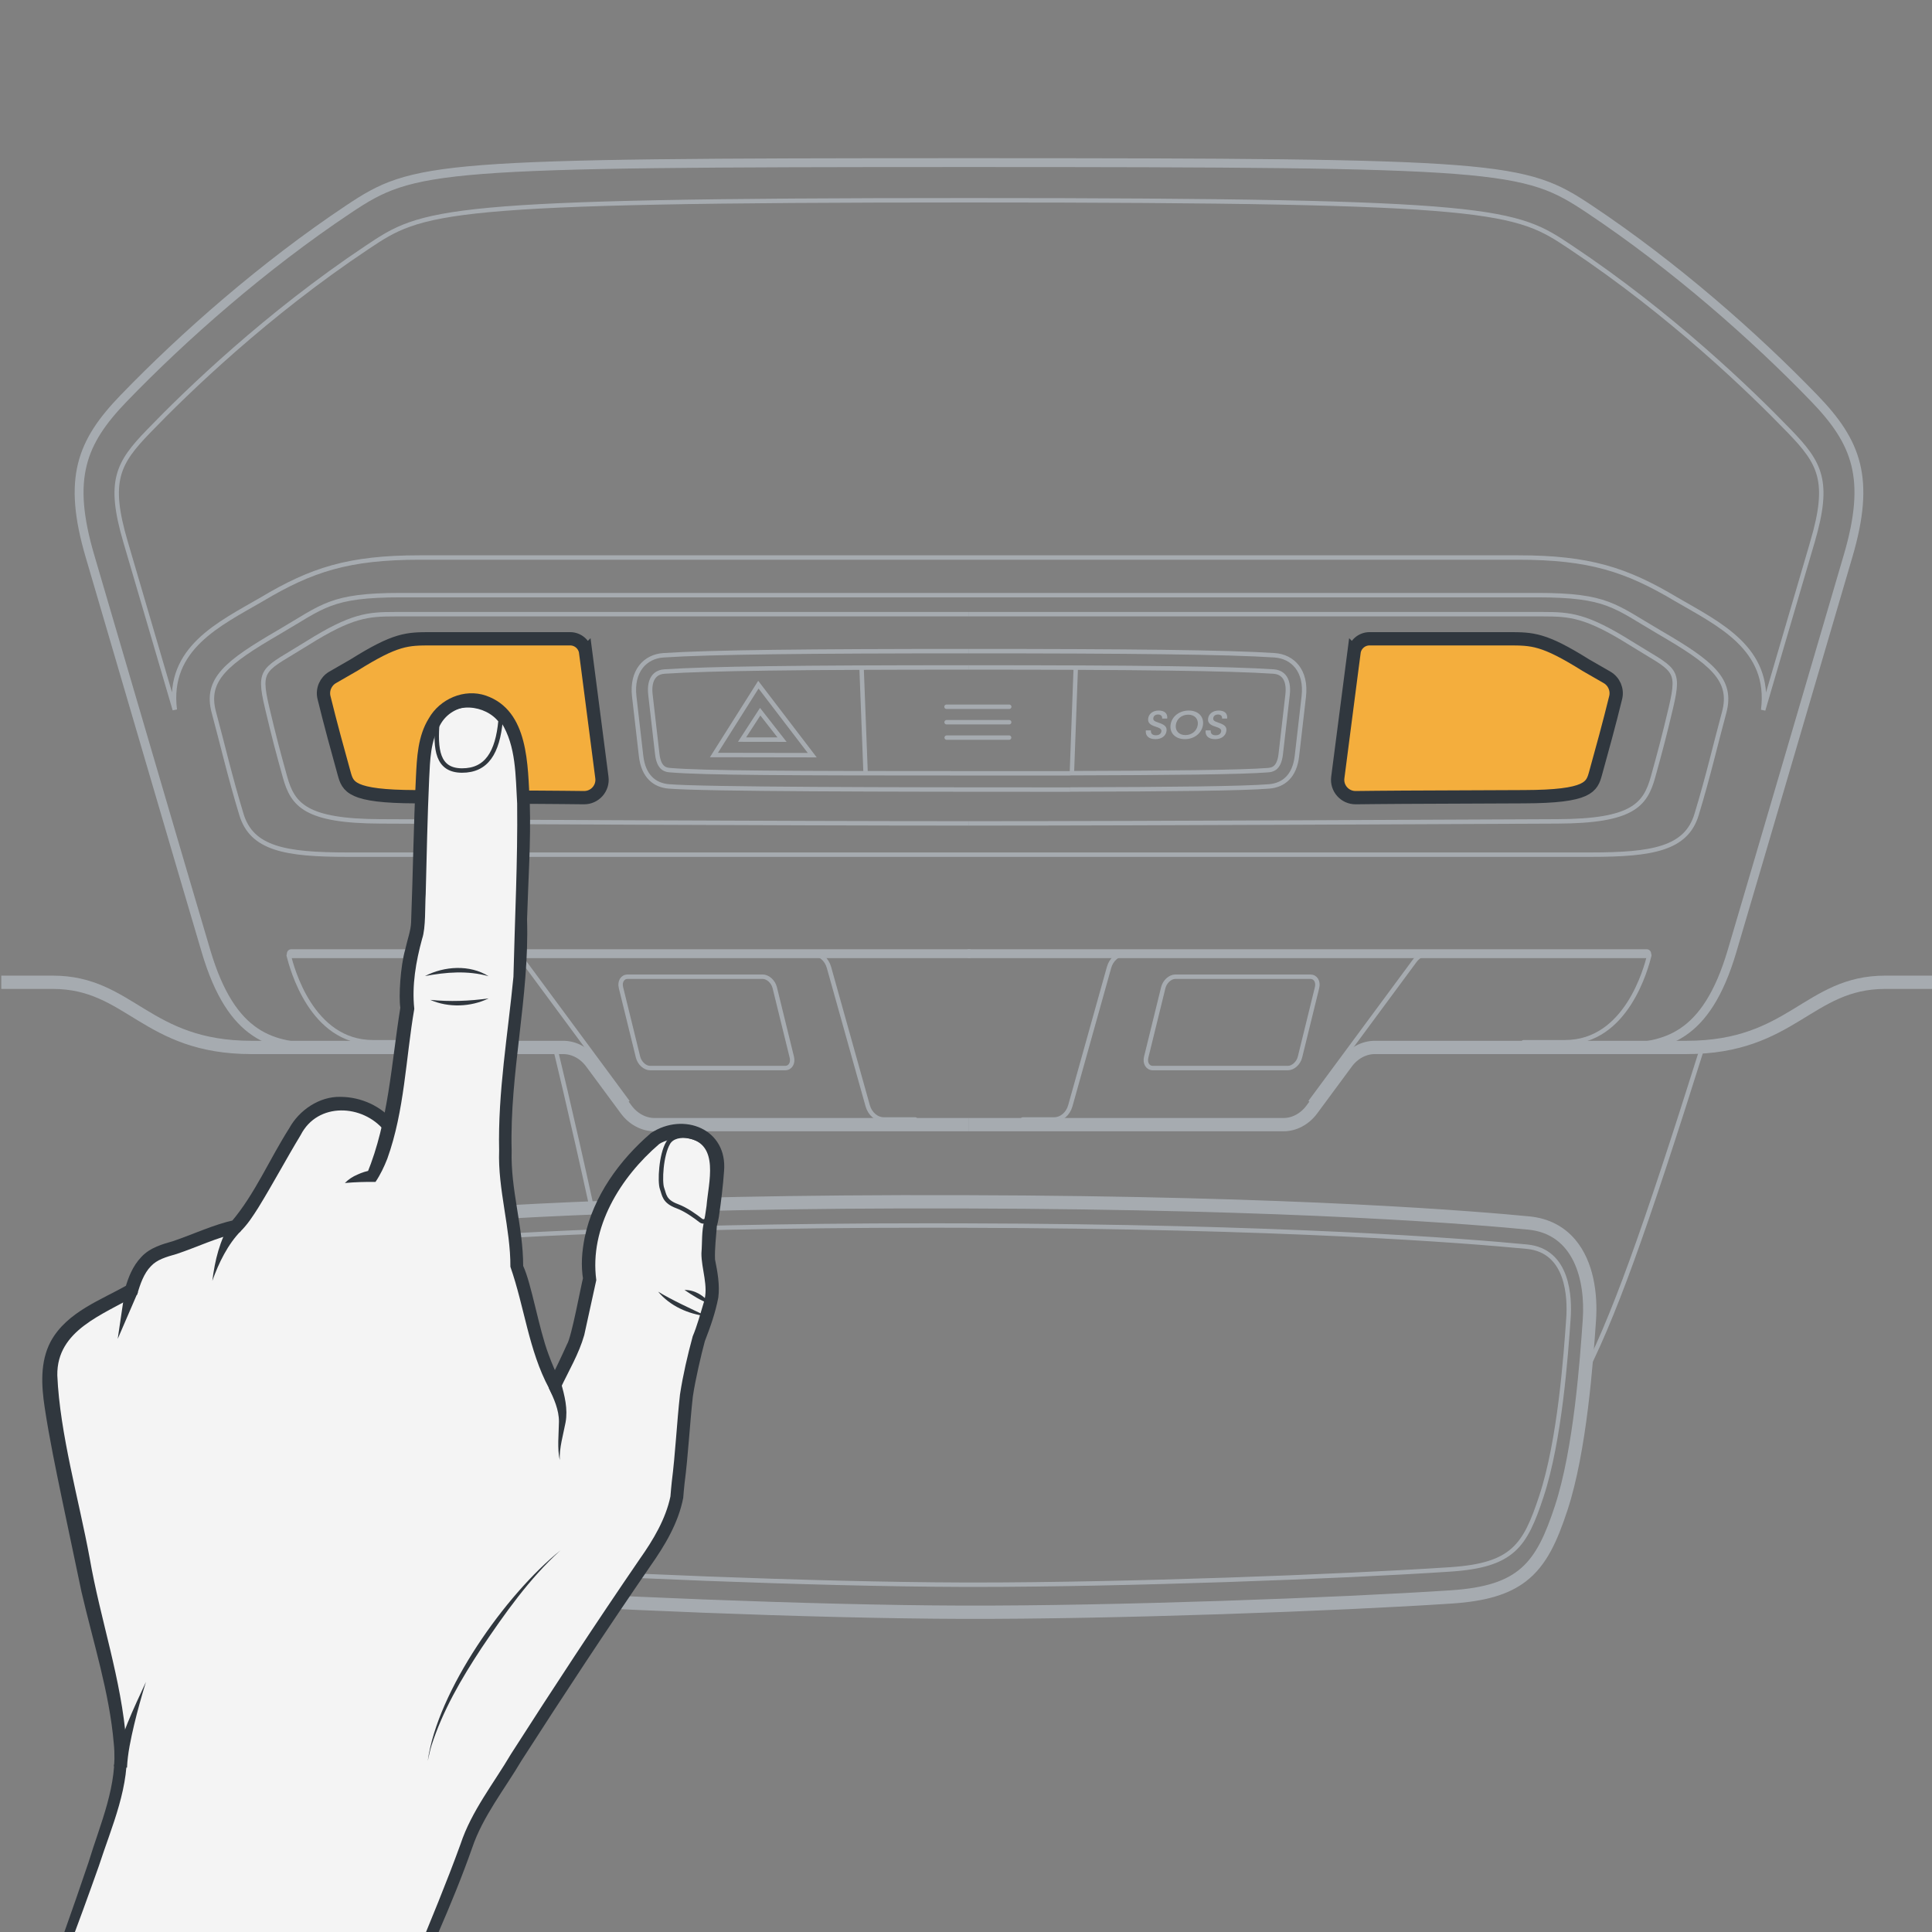 <?xml version="1.0" encoding="UTF-8"?><svg id="uuid-4eee95b2-2441-4fa0-9fe0-26b674cd491c" xmlns="http://www.w3.org/2000/svg" width="218" height="218" viewBox="0 0 218 218"><rect x="0" y="0" width="218" height="218" fill="#808080" stroke="none"/><g id="uuid-c2798105-2305-4c9f-8c66-9142a11a4382"><path d="m108.677,135.107c38.124.098,58.462,1.874,63.867,2.395,2.188.211,3.838,1.151,5.006,2.531,2.031,2.399,2.497,5.978,2.288,8.97-.312,4.476-1.023,14.697-3.214,21.348-1.151,3.493-2.334,6.131-4.569,7.864-1.948,1.51-4.556,2.229-8.255,2.474-12.818.849-38.065,1.778-55.185,1.73-17.12-.049-42.436-1.121-55.251-2.043-3.697-.266-6.302-1-8.243-2.52-2.228-1.745-3.4-4.389-4.537-7.889-2.163-6.663-2.833-16.887-3.127-21.366-.196-2.992.284-6.57,2.326-8.958,1.174-1.373,2.828-2.304,5.017-2.503,5.407-.49,25.753-2.151,63.876-2.033Z" style="fill:none; stroke:#a6abb0; stroke-miterlimit:10; stroke-width:.5px;"/><path d="m108.677,135.357c38.116.098,58.447,1.874,63.844,2.394,2.124.205,3.713,1.114,4.839,2.444,1.968,2.325,2.437,5.824,2.229,8.791-.313,4.486-1.022,14.672-3.202,21.287-1.15,3.49-2.314,6.062-4.485,7.744-1.89,1.465-4.439,2.179-8.118,2.423-12.813.849-38.054,1.778-55.168,1.729-17.114-.049-42.424-1.121-55.234-2.042-3.678-.265-6.223-.993-8.107-2.468-2.164-1.694-3.318-4.272-4.453-7.77-2.152-6.627-2.82-16.817-3.115-21.305-.195-2.968.288-6.465,2.267-8.779,1.132-1.323,2.725-2.224,4.85-2.416,5.4-.489,25.737-2.15,63.853-2.032Z" style="fill:none; stroke:#a6abb0; stroke-miterlimit:10; stroke-width:.5px;"/><path d="m108.676,135.607c38.108.098,58.431,1.874,63.821,2.393,2.06.198,3.589,1.077,4.672,2.357,1.906,2.251,2.376,5.67,2.171,8.612-.314,4.495-1.022,14.647-3.19,21.226-1.149,3.488-2.295,5.993-4.401,7.625-1.832,1.42-4.322,2.128-7.982,2.371-12.808.849-38.043,1.777-55.151,1.729-17.108-.049-42.413-1.121-55.217-2.042-3.658-.263-6.144-.985-7.971-2.415-2.099-1.644-3.235-4.155-4.369-7.65-2.14-6.591-2.808-16.747-3.103-21.244-.193-2.943.291-6.36,2.207-8.6,1.089-1.273,2.622-2.143,4.682-2.33,5.392-.489,25.722-2.149,63.83-2.031Z" style="fill:none; stroke:#a6abb0; stroke-miterlimit:10; stroke-width:.5px;"/><path d="m108.675,135.857c38.1.098,58.415,1.873,63.797,2.392,1.995.192,3.465,1.04,4.505,2.269,1.843,2.177,2.316,5.516,2.112,8.433-.315,4.505-1.022,14.622-3.178,21.166-1.148,3.485-2.275,5.924-4.316,7.506-1.775,1.375-4.205,2.078-7.845,2.319-12.803.848-38.032,1.777-55.133,1.728-17.102-.049-42.401-1.12-55.199-2.041-3.638-.262-6.066-.978-7.835-2.363-2.035-1.593-3.152-4.038-4.286-7.53-2.128-6.556-2.796-16.677-3.091-21.183-.192-2.918.295-6.254,2.148-8.421,1.046-1.223,2.519-2.062,4.515-2.243,5.384-.488,25.706-2.148,63.806-2.03Z" style="fill:none; stroke:#a6abb0; stroke-miterlimit:10; stroke-width:.5px;"/></g><path d="m108.675,136.107c38.092.098,58.4,1.873,63.774,2.39,5.375.518,6.707,5.921,6.392,10.436-.315,4.514-1.022,14.597-3.166,21.105s-4.153,9.137-11.941,9.653c-12.797.848-38.02,1.776-55.116,1.728-17.096-.049-42.389-1.12-55.182-2.04-7.786-.56-9.784-3.201-11.9-9.721-2.117-6.52-2.783-16.606-3.08-21.122-.296-4.516,1.059-9.912,6.436-10.399,5.377-.487,25.691-2.147,63.783-2.029Z" style="fill:none; stroke:#a6abb0; stroke-miterlimit:10; stroke-width:.5px;"/><path d="m108.623,178.812c-16.676-.048-41.939-1.092-55.072-2.036-7.08-.51-8.438-2.686-10.266-8.316-2.062-6.35-2.694-15.98-2.964-20.092-.15-2.28.01-7.63,4.716-8.057,6.729-.61,26.023-2.029,59.779-2.029,1.265,0,2.547.002,3.855.006,36.06.092,56.507,1.697,63.625,2.383,4.704.453,4.841,5.804,4.682,8.084-.287,4.11-.96,13.736-3.048,20.074-1.852,5.62-3.219,7.789-10.301,8.258-12.529.83-36.626,1.727-53.709,1.727l-1.296-.002Z" style="fill:none; stroke:#a6abb0; stroke-miterlimit:10; stroke-width:.5px;"/><path d="m109.34,126.902h-35.471c-1.235,0-2.412-.628-3.218-1.719l-3.898-5.275c-.807-1.092-1.982-1.719-3.218-1.719H28.37c-11.903,0-13.724-7.352-22.406-7.352H.145" style="fill:none; stroke:#a6abb0; stroke-miterlimit:10; stroke-width:1.5px;"/><path d="m182.428,118.189c5.478,0,10.096-1.056,12.996-10.83,2.9-9.774,10.526-35.837,13.103-44.609,2.578-8.771.985-12.845-3.797-17.799-6.783-7.028-15.807-14.966-25.374-21.345-7.407-4.938-9.623-5.258-70.017-5.258-60.394,0-62.611.32-70.017,5.258-9.567,6.379-18.591,14.317-25.374,21.345-4.782,4.955-6.375,9.028-3.797,17.799,2.578,8.771,10.203,34.835,13.103,44.609,2.9,9.774,7.518,10.83,12.996,10.83" style="fill:none; stroke:#a6abb0; stroke-miterlimit:10;"/><path d="m109.34,69.303H44.584c-3.058,0-4.88.127-9.889,3.264-4.919,3.08-5.635,2.699-4.554,7.287.786,3.336,1.238,5.012,2.017,7.818.875,3.153,2.321,4.983,10.779,5.01,9.5.03,44.822.228,66.403.228" style="fill:none; stroke:#a6abb0; stroke-miterlimit:10; stroke-width:.5px;"/><path d="m66.086,73.619c-.114-.881-.865-1.541-1.753-1.541h-15.654c-2.745,0-3.998,0-8.746,2.973l-2.396,1.379c-.794.457-1.196,1.393-.977,2.283.738,3.007,1.528,5.88,2.265,8.531.425,1.529.73,2.632,8.07,2.655,2.778.009,7.58.031,13.574.058,3.24.015,3.154.031,5.431.048,1.218.009,2.172-1.06,2.015-2.268l-1.829-14.118Z" style="fill:#f4ae3d; stroke:#30373e; stroke-miterlimit:10; stroke-width:1.5px;"/><path d="m152.781,73.619c.114-.881.865-1.541,1.753-1.541h15.654c2.745,0,3.998,0,8.746,2.973l2.396,1.379c.794.457,1.196,1.393.977,2.283-.738,3.007-1.528,5.88-2.265,8.531-.425,1.529-.73,2.632-8.07,2.655-2.778.009-7.58.031-13.574.058-3.24.015-3.154.031-5.431.048-1.218.009-2.172-1.06-2.015-2.268l1.829-14.118Z" style="fill:#f4ae3d; stroke:#30373e; stroke-miterlimit:10; stroke-width:1.5px;"/><path d="m109.34,67.153s57.794,0,64.105,0c7.965,0,8.737,1.244,13.795,4.189,5.84,3.401,8.316,5.318,7.308,9.045-1.009,3.727-1.779,7.133-3.111,11.521-1.172,3.862-4.975,4.529-11.967,4.529h-70.13s-70.13,0-70.13,0c-6.992,0-10.795-.667-11.967-4.529-1.332-4.387-2.102-7.793-3.111-11.521s1.467-5.645,7.308-9.045c5.058-2.945,5.83-4.189,13.795-4.189,6.311,0,64.105,0,64.105,0Z" style="fill:none; stroke:#a6abb0; stroke-miterlimit:10; stroke-width:.5px;"/><path d="m109.34,69.303s61.698,0,64.756,0,4.88.127,9.889,3.264c4.919,3.08,5.635,2.699,4.554,7.287-.786,3.336-1.238,5.012-2.017,7.818-.875,3.153-2.321,4.983-10.779,5.01-9.5.03-44.822.228-66.403.228" style="fill:none; stroke:#a6abb0; stroke-miterlimit:10; stroke-width:.5px;"/><line x1="32.869" y1="107.609" x2="109.34" y2="107.609" style="fill:none; stroke:#a6abb0; stroke-linecap:round; stroke-linejoin:round;"/><path d="m46.773,117.604l-4.696-.002c-6.946-.003-9.145-8.394-9.499-9.799" style="fill:none; stroke:#a6abb0; stroke-linecap:round; stroke-linejoin:round; stroke-width:.5px;"/><path d="m171.906,117.604l4.696-.002c6.946-.003,9.145-8.394,9.499-9.799" style="fill:none; stroke:#a6abb0; stroke-linecap:round; stroke-linejoin:round; stroke-width:.5px;"/><path d="m89.345,119.283c.167.679-.173,1.234-.754,1.234h-15.235c-.582,0-1.194-.555-1.361-1.234l-1.926-7.842c-.167-.679.173-1.234.754-1.234h15.235c.582,0,1.194.555,1.361,1.234l1.926,7.842Z" style="fill:none; stroke:#a6abb0; stroke-miterlimit:10; stroke-width:.5px;"/><line x1="185.81" y1="107.609" x2="109.34" y2="107.609" style="fill:none; stroke:#a6abb0; stroke-linecap:round; stroke-linejoin:round;"/><path d="m129.334,119.283c-.167.679.173,1.234.754,1.234h15.235c.582,0,1.194-.555,1.361-1.234l1.926-7.842c.167-.679-.173-1.234-.754-1.234h-15.235c-.582,0-1.194.555-1.361,1.234l-1.926,7.842Z" style="fill:none; stroke:#a6abb0; stroke-miterlimit:10; stroke-width:.5px;"/><path d="m103.274,126.317h-3.53c-.835,0-1.576-.625-1.837-1.551l-4.369-15.605c-.261-.926-1.002-1.551-1.837-1.551h-9.732" style="fill:none; stroke:#a6abb0; stroke-linecap:round; stroke-linejoin:round; stroke-width:.5px;"/><path d="m115.405,126.317h3.53c.835,0,1.576-.625,1.837-1.551l4.369-15.605c.261-.926,1.002-1.551,1.837-1.551h7.027" style="fill:none; stroke:#a6abb0; stroke-linecap:round; stroke-linejoin:round; stroke-width:.5px;"/><path d="m70.841,124.373l-11.808-15.98c-.367-.497-.902-.783-1.465-.783h-2.583" style="fill:none; stroke:#a6abb0; stroke-miterlimit:10; stroke-width:.5px;"/><path d="m109.34,126.902h35.471c1.235,0,2.412-.628,3.218-1.719l3.898-5.275c.807-1.092,1.982-1.719,3.218-1.719h35.166c11.903,0,13.724-7.352,22.406-7.352h7.29" style="fill:none; stroke:#a6abb0; stroke-miterlimit:10; stroke-width:1.5px;"/><path d="m147.838,124.373l11.808-15.98c.367-.497.902-.783,1.465-.783h2.583" style="fill:none; stroke:#a6abb0; stroke-miterlimit:10; stroke-width:.5px;"/><path d="m62.625,118.189s1.683,6.817,4.263,18.605" style="fill:none; stroke:#a6abb0; stroke-miterlimit:10; stroke-width:.5px;"/><path d="m192.109,118.13c-6.52,20.709-10.138,30.919-13.859,37.906" style="fill:none; stroke:#a6abb0; stroke-miterlimit:10; stroke-width:.5px;"/><path d="m204.513,61.147c-.77,2.618-1.996,6.786-3.403,11.598-.679,2.314-1.413,4.812-2.159,7.373.892-6.97-5.004-9.694-9.813-12.496-5.626-3.356-9.813-4.713-17.814-4.713H47.357c-8.015,0-12.198,1.363-17.814,4.713-4.804,2.788-10.693,5.512-9.82,12.461-.746-2.547-1.474-5.031-2.153-7.338-1.413-4.812-2.632-8.98-3.403-11.598-2.02-6.864-.892-8.88,2.602-12.489,4.349-4.514,13.343-13.204,24.661-20.747,6.277-4.189,7.964-5.314,67.906-5.314s61.635,1.125,67.912,5.314c11.318,7.543,20.306,16.233,24.661,20.747,3.487,3.609,4.616,5.625,2.602,12.489Z" style="fill:none; stroke:#a6abb0; stroke-miterlimit:10; stroke-width:.5px;"/><path d="m13.488,200.533c.051-.392.085-.794.107-1.216-.001-.004-.003-.013-.001-.022.296-6.385-2.792-15.601-3.803-20.846-1.083-5.588-3.459-15.835-4.059-20.904-.605-5.073,1.192-6.823,2.673-8.139,1.477-1.315,3.709-2.28,6.439-3.82,1.039-3.771,2.811-4.217,4.673-4.753,1.859-.531,3.943-1.685,7.109-2.439,1.557-1.435,3.785-5.939,6.714-10.803,2.929-4.863,8.518-3.137,10.614-.477.569-2.834,2-13.299,2-13.299-.405-4.648,1.024-7.822,1.174-9.265.151-1.438.307-14.124.686-18.995.378-4.874,3.136-6.527,5.046-6.587,1.915-.056,5.161.634,5.899,7.126.816,7.202-.095,14.862.004,19.989.096,5.133-.981,11.097-1.29,13.922-.308,2.829-.664,10.867-.279,13.543.384,2.671,1.181,6.971,1.12,9.275,0,0,1.039,3.049,1.862,6.767.825,3.722,2.42,6.701,2.42,6.701,0,0,2.359-4.635,2.559-5.614.199-.984,1.392-6.397,1.392-6.397,0,0-1.737-7.84,7.33-15.783,2.234-1.457,5.715-1.288,6.746,1.484-1.671-2.063-4.447-2.348-5.224-1.036-.825,1.379-.965,4.428-.698,5.149.262.722.218,1.463,1.718,2.013.979.359,2.035,1.123,2.652,1.611.267.207.66.098.771-.22l.601-1.689.1.013c-.267,2.098-.42,2.326-.42,2.326,0,0-.289,3.397-.203,4.003.08.603.789,3.1.221,4.999,0,0-.175.61-.407,1.362-.283.922-.652,2.059-.867,2.51,0,0-1.486,5.275-1.638,8.588-.153,3.309-.781,7.977-.84,9.133-.053,1.16-1.236,4.284-3.426,7.318-2.19,3.038-19.071,28.377-19.917,30.98-3.185,9.848-13.345,29.701-14.408,39.908-12.104,7.038-33.661-1.974-42.897,3.064,0,0,16.921-43.106,17.747-49.48Z" style="fill:#f4f4f4; stroke-width:0px;"/><path d="m75.399,128.946c-.825,1.379-.965,4.428-.698,5.149.262.722.218,1.463,1.718,2.013.979.359,2.035,1.123,2.652,1.611.267.207.66.098.771-.22l.601-1.689.1.013c.1-.811.218-1.896.35-3.361.091-.991-.015-1.809-.27-2.479-1.671-2.063-4.447-2.348-5.224-1.036Z" style="fill:#f4f4f4; stroke-width:0px;"/><path d="m38.638,246.948c.353-4.398,1.723-8.653,3.128-12.813,3.021-8.831,7.025-17.31,10.202-26.061,1.23-3.72,3.736-6.837,5.699-10.171,4.749-7.414,9.559-14.748,14.545-22.027,1.511-2.137,2.91-4.495,3.438-7.027.026-.414.108-1.218.149-1.63.411-3.223.566-6.655.929-9.871.344-2.233.847-4.393,1.434-6.56.481-1.131.887-2.606,1.265-3.873.554-1.78-.296-3.737-.28-5.511.104-1.245-0-2.506.332-3.69-.099.17-.048.094-.062.111,0,0,.005-.016.007-.024l.023-.086.048-.214c.081-.315.172-1.117.229-1.442.206-2.587,1.518-6.973-2.112-7.627-.98-.267-2.755.304-3.225.652-4.4,3.771-7.899,9.441-7.104,15.357,0,0-1.359,6.202-1.359,6.202-.608,2.135-1.735,4.006-2.668,5.982,0,0-.655,1.292-.655,1.292l-.655-1.277c-2.296-4.283-2.767-9.174-4.355-13.702.025-4.297-1.431-8.754-1.271-13.122-.15-6.583.988-13.085,1.614-19.603.155-6.493.492-13.101.42-19.553-.188-3.117-.105-6.462-1.779-9.119-1.585-2.556-5.528-2.38-6.927.288-1.08,1.778-1.114,3.899-1.22,5.979-.198,4.341-.28,8.703-.393,13.067-.091,1.312.022,3.837-.403,5.05-.704,2.568-1.169,5.269-.885,7.908-.969,5.638-1.093,11.476-3.045,16.911-.356.902-.775,1.794-1.329,2.615-1.16-.006-2.277.016-3.46.127.397-.41.895-.73,1.415-.949.532-.247,1.048-.408,1.638-.501,0,0-.541.364-.541.364,2.427-5.907,2.734-12.429,3.747-18.691-.197-1.265.011-4.704.551-6.566.234-1.088.636-2.156.663-3.059.21-5.412.277-10.93.544-16.349.111-2.239.202-4.664,1.455-6.679,1.238-2.184,3.998-3.408,6.451-2.565,4.875,1.705,4.697,7.918,4.944,12.127.134,4.407-.185,8.791-.309,13.121.269,8.746-1.977,17.331-1.738,26.077-.132,4.448,1.293,8.526,1.3,13.027.935,1.997,1.748,7.002,2.85,9.948.392,1.076.854,2.161,1.365,3.15l-1.31.014c.687-1.346,1.415-2.876,2.038-4.264.518-.816,1.565-6.56,1.832-7.575,0,0,0.0.326 0.0.326-.284-1.705-.142-3.25.168-4.819.966-4.668,3.939-8.73,7.473-11.774,3.676-2.419,8.675-.47,8.248,4.325-.11,1.622-.345,3.52-.58,5.12-.052.317-.138.761-.238,1.061-.027.057.009.021-.111.228l.13-.368c-.084,1.275-.271,2.665-.216,3.905.282,1.405.55,2.836.37,4.291-.336,1.725-.862,3.222-1.522,4.932-.385,1.411-1.067,4.304-1.35,6.223-.35,3.114-.525,6.666-.936,9.808-.05.402-.119,1.245-.154,1.651-.556,2.855-2.083,5.375-3.705,7.683-4.956,7.213-9.798,14.569-14.539,21.947-1.917,3.247-4.371,6.294-5.577,9.875-4.549,12.936-11.838,24.918-14.632,38.418h0Z" style="fill:#30373e; stroke-width:0px;"/><path d="m63.242,174.937c-3.514,3.178-6.277,7.114-8.913,11.025-2.272,3.45-4.381,7.069-5.647,11.018-.179.564-.276,1.15-.419,1.728,1.081-7.909,8.799-18.814,14.979-23.771h0Z" style="fill:#30373e; stroke-width:0px;"/><path d="m63.29,156.002c.42,1.471.806,2.971.525,4.505-.23,1.238-.746,2.987-.644,4.245-.321-1.22-.114-3.055-.102-4.319.018-1.337-.588-2.67-1.163-3.852,0,0,1.384-.579,1.384-.579h0Z" style="fill:#30373e; stroke-width:0px;"/><path d="m80.141,147.149c-1.082-.399-1.966-.955-2.903-1.595,1.165-.013,2.247.654,2.903,1.595h0Z" style="fill:#30373e; stroke-width:0px;"/><path d="m79.732,148.514c-2.055-.231-4.139-1.151-5.471-2.769,1.521.939,3.84,1.994,5.471,2.769h0Z" style="fill:#30373e; stroke-width:0px;"/><path d="m80.442,135.809l-.599,1.687c-.113.319-.505.43-.771.22-.618-.487-1.674-1.249-2.652-1.609-1.502-.552-1.457-1.291-1.721-2.013s-.125-3.769.698-5.151,3.868-.99,5.493,1.397" style="fill:none; stroke:#30373e; stroke-miterlimit:10; stroke-width:.5px;"/><path d="m43.367,127.579c-2.421-2.985-7.514-3.263-9.436.488-1.635,2.699-3.121,5.497-4.784,8.199-.604.946-1.221,1.939-2.143,2.81,0,0-.204.049-.204.049-2.399.536-4.489,1.571-6.858,2.365-1.223.349-2.229.636-2.92,1.391-.777.786-1.218,2.029-1.544,3.201-3.806,2.268-9.088,3.958-9.011,9.11.285,6.589,2.443,14.054,3.65,20.613,1.209,6.981,3.6,13.678,4.138,20.835.469,4.859-1.646,9.419-3.104,13.921-4.711,13.316-9.95,26.429-15.412,39.45,3.415-9.55,11.147-30.599,14.242-39.85,1.329-4.389,3.352-8.764,2.858-13.423-.486-5.757-2.33-11.441-3.646-17.131-.45-2.163-1.707-8.118-2.179-10.364-.716-3.468-1.447-6.938-1.975-10.45-.364-2.427-.537-5.108.676-7.415,1.849-3.39,5.76-4.704,8.759-6.447,0,0-.354.454-.354.454.353-1.222.828-2.505,1.824-3.549.992-1.084,2.469-1.469,3.556-1.781,2.246-.758,4.572-1.87,6.952-2.391,0,0-.335.179-.335.179,2.635-3.087,4.323-7.107,6.528-10.551,1.111-2.023,3.383-3.579,5.761-3.528,2.364.014,4.609,1.045,6.138,2.883l-1.177.929h0Z" style="fill:#30373e; stroke-width:0px;"/><path d="m27.207,138.87c-1.486,1.506-2.529,3.628-3.249,5.656.292-2.317.823-4.553,2.088-6.607,0,0,1.16.951,1.16.951h0Z" style="fill:#30373e; stroke-width:0px;"/><polygon points="15.562 145.801 13.282 151.077 14.126 145.369 15.562 145.801 15.562 145.801" style="fill:#30373e; stroke-width:0px;"/><path d="m56.482,81.317c-1.565-2.031-5.312-2.584-7.118.049-.272,3.194-.02,5.567,2.763,5.577,2.783.01,4.017-2.026,4.355-5.626Z" style="fill:none; stroke:#30373e; stroke-miterlimit:10; stroke-width:.5px;"/><path d="m55.129,110.151c-2.382-.66-4.782-.46-7.172-.017,2.177-1.126,5.044-1.314,7.172.017h0Z" style="fill:#30373e; stroke-width:0px;"/><path d="m55.135,112.657c-2.018.976-4.525,1.069-6.583.166,2.218.218,4.365.138,6.583-.166h0Z" style="fill:#30373e; stroke-width:0px;"/><path d="m12.84,199.298c.721-3.359,2.199-6.434,3.63-9.519-.496,1.603-.948,3.218-1.336,4.841-.368,1.577-.736,3.24-.802,4.835,0,0-1.492-.157-1.492-.157h0Z" style="fill:#30373e; stroke-width:0px;"/><path d="m109.34,73.472c-18.073,0-29.166.115-34.481.467-2.045.135-3.625,1.758-3.293,4.646l.773,6.724c.263,2.284,1.52,3.292,3.129,3.426,3.949.328,24.59.36,45.297.36" style="fill:none; stroke:#a6abb0; stroke-miterlimit:10; stroke-width:.5px;"/><path d="m120.764,87.244c10.913-.026,19.472-.107,22.295-.341.44-.037,1.26-.105,1.455-1.804l.773-6.724c.103-.899-.039-1.609-.412-2.056-.341-.409-.828-.522-1.176-.546-4.965-.329-14.92-.463-34.36-.463" style="fill:none; stroke:#a6abb0; stroke-miterlimit:10; stroke-width:.5px;"/><path d="m109.34,75.31c-19.44,0-29.395.134-34.36.463-.348.023-.835.136-1.176.546-.373.447-.515,1.158-.412,2.056l.773,6.724c.195,1.699,1.015,1.767,1.455,1.804,3.859.32,13.238.354,33.72.354.985,0,10.491,0,11.425-0" style="fill:none; stroke:#a6abb0; stroke-miterlimit:10; stroke-width:.5px;"/><path d="m109.34,73.472c18.073,0,29.166.115,34.481.467,2.045.135,3.625,1.758,3.293,4.646l-.773,6.724c-.263,2.284-1.52,3.292-3.129,3.426-2.91.242-11.329.323-22.447.349" style="fill:none; stroke:#a6abb0; stroke-miterlimit:10; stroke-width:.5px;"/><line x1="106.8" y1="79.747" x2="113.878" y2="79.747" style="fill:none; stroke:#a6abb0; stroke-linecap:round; stroke-linejoin:round; stroke-width:.5px;"/><line x1="106.81" y1="81.493" x2="113.871" y2="81.493" style="fill:none; stroke:#a6abb0; stroke-linecap:round; stroke-linejoin:round; stroke-width:.5px;"/><line x1="106.821" y1="83.23" x2="113.864" y2="83.23" style="fill:none; stroke:#a6abb0; stroke-linecap:round; stroke-linejoin:round; stroke-width:.5px;"/><path d="m131.704,81.081h-.574c.034-.299-.159-.459-.459-.459s-.503.152-.536.41c-.036.276.166.365.604.517.702.227.948.476.888.938-.077.581-.597.918-1.251.918-.78,0-1.149-.403-1.084-.989h.573c-.035.355.167.55.573.55.36,0,.578-.186.611-.444.031-.24-.15-.369-.623-.52-.601-.186-.936-.418-.871-.93.065-.508.507-.897,1.19-.897.641,0,1.018.308.96.906Z" style="fill:#a6abb0; stroke-width:0px;"/><path d="m135.74,81.789c-.127.928-.977,1.615-2.041,1.615-1.07,0-1.739-.687-1.617-1.615.122-.926.977-1.614,2.051-1.614,1.069,0,1.733.687,1.606,1.614Zm-3.063,0c-.088.662.344,1.155,1.084,1.155.735,0,1.3-.493,1.39-1.155.09-.659-.342-1.149-1.08-1.149-.743,0-1.307.491-1.394,1.149Z" style="fill:#a6abb0; stroke-width:0px;"/><path d="m138.466,81.081h-.574c.037-.299-.155-.459-.455-.459s-.504.152-.54.41c-.038.276.163.365.599.517.7.227.944.476.879.938-.082.581-.606.918-1.26.918-.78,0-1.146-.403-1.075-.989h.573c-.039.355.162.55.568.55.36,0,.579-.186.615-.444.034-.24-.146-.369-.618-.52-.599-.186-.932-.418-.862-.93.07-.508.516-.897,1.198-.897.641,0,1.015.308.952.906Z" style="fill:#a6abb0; stroke-width:0px;"/><line x1="97.671" y1="87.244" x2="97.216" y2="75.345" style="fill:none; stroke:#a6abb0; stroke-miterlimit:10; stroke-width:.5px;"/><line x1="121.386" y1="75.328" x2="120.947" y2="87.244" style="fill:none; stroke:#a6abb0; stroke-miterlimit:10; stroke-width:.5px;"/><polygon points="85.573 77.255 80.558 85.192 91.65 85.21 85.573 77.255" style="fill:none; stroke:#a6abb0; stroke-miterlimit:10; stroke-width:.5px;"/><polygon points="85.777 80.304 83.732 83.453 88.243 83.46 85.777 80.304" style="fill:none; stroke:#a6abb0; stroke-miterlimit:10; stroke-width:.5px;"/></svg>